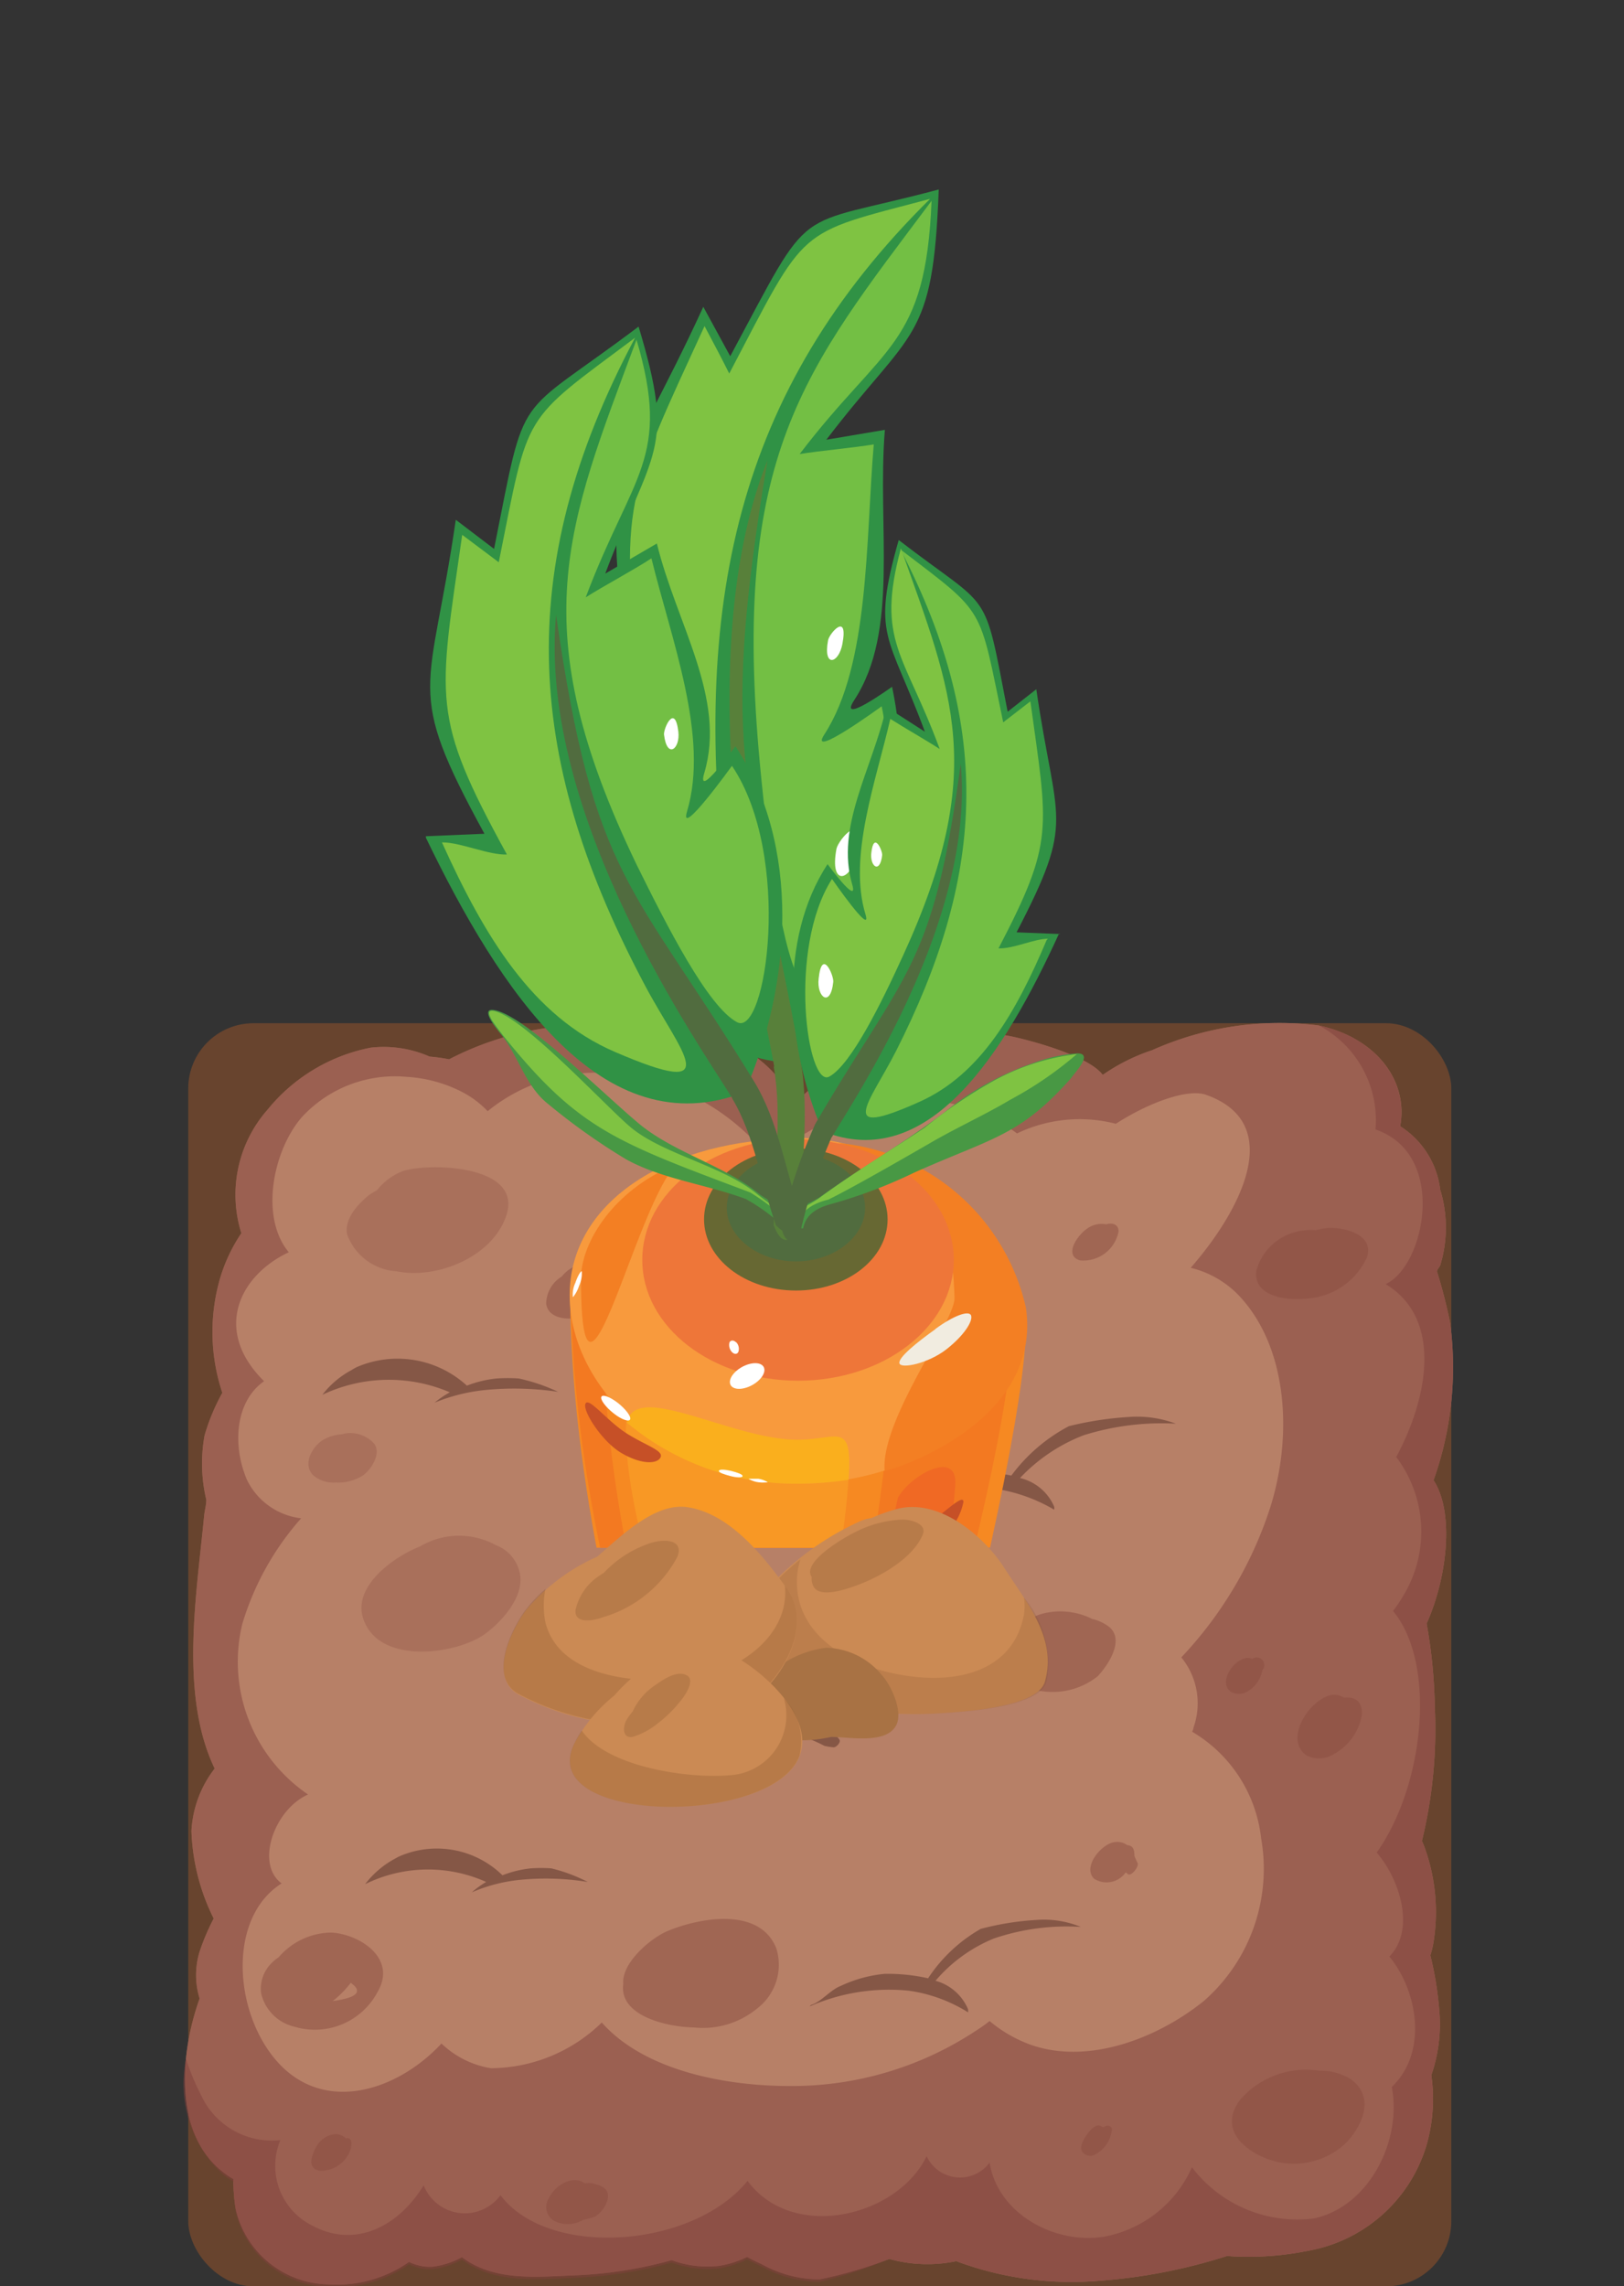 <svg xmlns="http://www.w3.org/2000/svg" xmlns:xlink="http://www.w3.org/1999/xlink" viewBox="0 0 65.74 92.54"><rect x="0" y="0" width="65.74" height="92.54" fill="#333333" stroke="none"/><defs><style>.cls-1{fill:none;}.cls-2{isolation:isolate;}.cls-3{fill:#68442e;}.cls-4{fill:#b78067;}.cls-5{fill:#80413c;}.cls-5,.cls-7,.cls-8,.cls-9{opacity:0.5;}.cls-31,.cls-5,.cls-6,.cls-7,.cls-9{mix-blend-mode:multiply;}.cls-6,.cls-7,.cls-8{fill:#8a4c41;}.cls-35,.cls-6{opacity:0.3;}.cls-35,.cls-8{mix-blend-mode:screen;}.cls-9{fill:#542f27;}.cls-10{clip-path:url(#clip-path);}.cls-11{fill:#f68922;}.cls-11,.cls-12,.cls-13,.cls-14,.cls-15,.cls-16,.cls-17,.cls-18,.cls-20,.cls-21,.cls-22,.cls-23,.cls-24,.cls-25,.cls-26,.cls-27,.cls-28,.cls-29{fill-rule:evenodd;}.cls-12{fill:#f37921;}.cls-13{fill:#f89825;}.cls-14{fill:#f89a3d;}.cls-15{fill:#faaf1d;}.cls-16{fill:#f37f23;}.cls-17{fill:#ee7639;}.cls-18{fill:#676833;}.cls-19,.cls-29{fill:#516c3f;}.cls-20{fill:#fff;}.cls-21{fill:#f1ece0;}.cls-22{fill:#f06924;}.cls-23{fill:#c65027;}.cls-24{fill:#489844;}.cls-25{fill:#7fc342;}.cls-26{fill:#309245;}.cls-27{fill:#73bf44;}.cls-28{fill:#58803a;}.cls-30{fill:#cb8a54;}.cls-31{opacity:0.2;}.cls-32{fill:#814e2b;}.cls-33{fill:#a87244;}.cls-34{fill:#6a3e1b;}.cls-36{fill:#8b572f;}</style><clipPath id="clip-path"><rect class="cls-1" x="0.86" y="5.04" width="62.79" height="57.61"/></clipPath></defs><g class="cls-2"><g id="Layer_1" data-name="Layer 1"><rect class="cls-3" x="7.62" y="41.42" width="51.13" height="51.13" rx="2.64"/><path class="cls-4" d="M58.27,81.48a13.93,13.93,0,0,0-.37-2.33,3.53,3.53,0,0,0,.13-.54,7.71,7.71,0,0,0-.3-3.65,4.49,4.49,0,0,0-.17-.44,19.12,19.12,0,0,0,.52-5.43,20.8,20.8,0,0,0-.33-3.37c.85-1.9,1.12-4.52.28-5.8a13.64,13.64,0,0,0,.67-6.38c-.14-.69-.32-1.39-.53-2.07,0-.08.09-.16.13-.25a5.24,5.24,0,0,0,0-3.06,3.54,3.54,0,0,0-1.62-2.57c.34-1.86-1-3.59-3.3-4.08a12.62,12.62,0,0,0-6.74,1,7.78,7.78,0,0,0-2,1c-.63-.84-3.34-1.5-3.82-1.58a9.67,9.67,0,0,0-8.66,2.75c-1.62-3.43-6.21-3.56-9.54-3.13a12.46,12.46,0,0,0-4.44,1.33,7.14,7.14,0,0,0-.79-.11A4.61,4.61,0,0,0,15,42.41a7.14,7.14,0,0,0-4.17,2.51,5.21,5.21,0,0,0-1.06,5,6.61,6.61,0,0,0-.91,2A7.8,7.8,0,0,0,9,56.38a8.3,8.3,0,0,0-.72,1.73,6.38,6.38,0,0,0,.07,2.6c0,.23-.07.44-.09.68-.3,3.14-1,7.22.43,10.2a4.49,4.49,0,0,0-.94,2.53,8.55,8.55,0,0,0,.9,3.54A9.22,9.22,0,0,0,8.08,79a3.23,3.23,0,0,0,0,1.9c-.84,2.36-1,5.48.92,7a3.28,3.28,0,0,0,.45.31,7.08,7.08,0,0,0,.09,1.2,3.92,3.92,0,0,0,3.73,3.06,5.11,5.11,0,0,0,3.29-.91,1.85,1.85,0,0,0,1,.19,3.41,3.41,0,0,0,1.14-.38c1.33,1,3.08.79,4.66.73a17,17,0,0,0,3.83-.61,4.17,4.17,0,0,0,1.92.23,3.92,3.92,0,0,0,1.13-.36c.18.09.36.19.57.28a4.91,4.91,0,0,0,2.36.63A17.69,17.69,0,0,0,36,91.44a5.71,5.71,0,0,0,2.71.09,13.34,13.34,0,0,0,5.83.79,22.2,22.2,0,0,0,5.13-1,12.12,12.12,0,0,0,3.28-.21,6.12,6.12,0,0,0,4.82-4.36A6.82,6.82,0,0,0,57.94,84,6.27,6.27,0,0,0,58.27,81.48Z"/><path class="cls-5" d="M58.27,81.48a13.93,13.93,0,0,0-.37-2.33,3.53,3.53,0,0,0,.13-.54,7.71,7.71,0,0,0-.3-3.65,4.49,4.49,0,0,0-.17-.44,19.12,19.12,0,0,0,.52-5.43,20.8,20.8,0,0,0-.33-3.37c.85-1.9,1.12-4.52.28-5.8a13.64,13.64,0,0,0,.67-6.38c-.14-.69-.32-1.39-.53-2.07,0-.08.09-.16.13-.25a5.24,5.24,0,0,0,0-3.06,3.54,3.54,0,0,0-1.62-2.57c.34-1.86-1-3.59-3.3-4.08a12.62,12.62,0,0,0-6.74,1,7.78,7.78,0,0,0-2,1c-.63-.84-3.34-1.5-3.82-1.58a9.67,9.67,0,0,0-8.66,2.75c-1.62-3.43-6.21-3.56-9.54-3.13a12.46,12.46,0,0,0-4.44,1.33,7.14,7.14,0,0,0-.79-.11A4.61,4.61,0,0,0,15,42.41a7.14,7.14,0,0,0-4.17,2.51,5.21,5.21,0,0,0-1.06,5,6.61,6.61,0,0,0-.91,2A7.8,7.8,0,0,0,9,56.38a8.3,8.3,0,0,0-.72,1.73,6.38,6.38,0,0,0,.07,2.6c0,.23-.07.44-.09.68-.3,3.14-1,7.22.43,10.2a4.49,4.49,0,0,0-.94,2.53,8.55,8.55,0,0,0,.9,3.54A9.22,9.22,0,0,0,8.08,79a3.23,3.23,0,0,0,0,1.9c-.84,2.36-1,5.48.92,7a3.28,3.28,0,0,0,.45.31,7.08,7.08,0,0,0,.09,1.2,3.92,3.92,0,0,0,3.73,3.06,5.11,5.11,0,0,0,3.29-.91,1.85,1.85,0,0,0,1,.19,3.41,3.41,0,0,0,1.14-.38c1.33,1,3.08.79,4.66.73a17,17,0,0,0,3.83-.61,4.17,4.17,0,0,0,1.92.23,3.92,3.92,0,0,0,1.13-.36c.18.09.36.19.57.28a4.91,4.91,0,0,0,2.36.63A17.69,17.69,0,0,0,36,91.44a5.71,5.71,0,0,0,2.71.09,13.34,13.34,0,0,0,5.83.79,22.2,22.2,0,0,0,5.13-1,12.12,12.12,0,0,0,3.28-.21,6.12,6.12,0,0,0,4.82-4.36A6.82,6.82,0,0,0,57.94,84,6.27,6.27,0,0,0,58.27,81.48ZM48.73,81c-2,1.61-4.92,2.65-7.24,1.68a5.43,5.43,0,0,1-1.43-.87,5.56,5.56,0,0,1-.52.37,13.5,13.5,0,0,1-7.6,2.26c-2.37,0-5.78-.54-7.58-2.57a6.47,6.47,0,0,1-4.49,1.85,3.77,3.77,0,0,1-2-1c-1.77,1.91-4.74,2.89-6.66.72-1.76-2-2-5.82.19-7.2-1.08-.8-.29-3,1.07-3.6a6.5,6.5,0,0,1-2.66-6.91,11.35,11.35,0,0,1,2.38-4.27A2.8,2.8,0,0,1,10,59.91c-.61-1.42-.47-3.19.69-4-2.09-2.06-1-4.28,1-5.22-1.19-1.43-.63-4.15.54-5.48a5.12,5.12,0,0,1,4.23-1.62,5.6,5.6,0,0,1,2.28.63,3.88,3.88,0,0,1,1,.76,6.93,6.93,0,0,1,5.2-1.51,9,9,0,0,1,6.19,3.41A12.89,12.89,0,0,1,34.42,45a7,7,0,0,1,6.75.88,5.86,5.86,0,0,1,4-.39c1.33-.86,2.92-1.44,3.66-1.17,3.28,1.17,1.33,4.76-.63,7a4,4,0,0,1,1.93,1.1c2,2.09,2.21,5.68,1.29,8.6a16,16,0,0,1-3.6,6.07,2.93,2.93,0,0,1,.5,2.82.7.7,0,0,1-.06.19,5.74,5.74,0,0,1,2.79,4.31A7.11,7.11,0,0,1,48.73,81Z"/><path class="cls-5" d="M58.27,81.48a13.93,13.93,0,0,0-.37-2.33,3.53,3.53,0,0,0,.13-.54,7.71,7.71,0,0,0-.3-3.65,4.49,4.49,0,0,0-.17-.44,19.12,19.12,0,0,0,.52-5.43,20.8,20.8,0,0,0-.33-3.37c.85-1.9,1.12-4.52.28-5.8a13.64,13.64,0,0,0,.67-6.38c-.14-.69-.32-1.39-.53-2.07,0-.08.09-.16.13-.25a5.24,5.24,0,0,0,0-3.06,3.54,3.54,0,0,0-1.62-2.57c.33-1.85-1-3.59-3.29-4.08a4.34,4.34,0,0,1,2.29,4.21c2.94,1,2,5.54.41,6.26,2.28,1.37,1.76,4.52.43,7a5,5,0,0,1,.3,5.59,5.5,5.5,0,0,1-.43.64c1.78,2.15,1.26,7.07-.66,9.78,1,1.17,1.54,3.18.51,4.21,1.14,1.37,1.58,3.86.1,5.28.42,2.2-.94,4.85-3.15,5.32a5.36,5.36,0,0,1-4.94-2.07,4.86,4.86,0,0,1-3.56,2.81c-1.93.32-4.29-.88-4.63-3a1.49,1.49,0,0,1-2.55-.26c-1.18,2.45-5.41,3.48-7.25,1-2.22,2.74-8.07,3.15-10,.58a1.79,1.79,0,0,1-3.11-.4c-1,1.64-2.75,2.58-4.51,1.63a2.7,2.7,0,0,1-1.29-3.46,3.15,3.15,0,0,1-3.2-1.8,9.5,9.5,0,0,1-.62-1.49A5,5,0,0,0,9,88a3.28,3.28,0,0,0,.45.31,7.08,7.08,0,0,0,.09,1.2,3.92,3.92,0,0,0,3.73,3.06,5.11,5.11,0,0,0,3.29-.91,1.85,1.85,0,0,0,1,.19,3.41,3.41,0,0,0,1.14-.38c1.33,1,3.08.79,4.66.73a17,17,0,0,0,3.83-.61,4.17,4.17,0,0,0,1.92.23,3.92,3.92,0,0,0,1.13-.36c.18.09.36.19.57.28a4.91,4.91,0,0,0,2.36.63A17.69,17.69,0,0,0,36,91.44a5.71,5.71,0,0,0,2.71.09,13.34,13.34,0,0,0,5.83.79,22.2,22.2,0,0,0,5.13-1,12.12,12.12,0,0,0,3.28-.21,6.12,6.12,0,0,0,4.82-4.36A6.82,6.82,0,0,0,57.94,84,6.27,6.27,0,0,0,58.27,81.48Z"/><path class="cls-6" d="M16.32,47.4a2.46,2.46,0,0,0-1.06.78,3.62,3.62,0,0,0-.33.2c-.41.34-1,.94-.88,1.58a2.27,2.27,0,0,0,2,1.5c1.61.33,3.84-.55,4.43-2.21C21.24,47.15,17.4,47.06,16.32,47.4Z"/><path class="cls-7" d="M24.77,51.41a.7.7,0,0,0-.57-.26,1.48,1.48,0,0,0-1.38.43l-.09.1a1.3,1.3,0,0,0-.62,1.09c.07.56.74.65,1.19.59a1.94,1.94,0,0,0,1.35-1C24.78,52.08,25,51.7,24.77,51.41Z"/><path class="cls-7" d="M33.7,51.6a3.41,3.41,0,0,0-.54.1c-1.37,0-3.23,1.29-3,2.52s2.54,1,3.31.9a3.12,3.12,0,0,0,2.76-2C36.6,51.8,34.56,51.52,33.7,51.6Z"/><path class="cls-7" d="M44.78,49.56a1,1,0,0,0-.74.15c-.42.27-1,1.11-.32,1.31a1.45,1.45,0,0,0,1.56-1.17C45.28,49.54,45,49.49,44.78,49.56Z"/><path class="cls-8" d="M53.74,49.71a3,3,0,0,0-.49.09,1.61,1.61,0,0,0-.39,0,2.24,2.24,0,0,0-2,1.62c-.16,1.1,1.3,1.24,2.09,1.14a2.85,2.85,0,0,0,2.39-1.68C55.63,49.93,54.35,49.67,53.74,49.71Z"/><path class="cls-6" d="M20.08,62.55A3.1,3.1,0,0,0,17,62.6a5,5,0,0,0-.66.32l0,0-.1.06c-.89.54-2,1.57-1.47,2.71.75,1.71,3.81,1.26,4.92.41.62-.47,1.48-1.41,1.37-2.31A1.54,1.54,0,0,0,20.08,62.55Z"/><path class="cls-6" d="M15.15,58.44a1.31,1.31,0,0,0-1-.43,1.06,1.06,0,0,0-.31.05,1.68,1.68,0,0,0-.8.25c-.4.27-.8.95-.37,1.4a1.23,1.23,0,0,0,.91.3,1.85,1.85,0,0,0,1.12-.29C15,59.5,15.45,58.87,15.15,58.44Z"/><path class="cls-7" d="M44.88,65.84a1.85,1.85,0,0,0-.68-.31s0,0,0,0c-1.28-.66-3.34-.28-3.53,1.59-.09.85.82,1.26,1.46,1.33a2.93,2.93,0,0,0,2.31-.6C44.91,67.34,45.53,66.35,44.88,65.84Z"/><path class="cls-7" d="M26.89,59.82c-.39.07-1.16.59-1,1.06,0,.45.54.65,1.05.66s1.47-.19,1.61-.86C28.75,59.78,27.49,59.69,26.89,59.82Z"/><path class="cls-8" d="M46.05,75.41a2.55,2.55,0,0,1-.13-.29c0-.27-.06-.41-.29-.43a.68.68,0,0,0-.52-.12c-.51.06-1.31,1-.82,1.48a.94.94,0,0,0,1.28-.26l.07.06C45.78,76,46.12,75.55,46.05,75.41Z"/><path class="cls-8" d="M54.49,68.72l-.09,0a.73.73,0,0,0-.62-.08c-.88.3-1.78,1.8-.89,2.42A1.12,1.12,0,0,0,54,71a2.23,2.23,0,0,0,1.13-1.59C55.16,68.93,54.9,68.69,54.49,68.72Z"/><path class="cls-8" d="M50.69,67.15h0a.45.45,0,0,0-.36,0c-.49.16-1,1-.49,1.34a.66.66,0,0,0,.62,0,1.24,1.24,0,0,0,.64-.88A.31.31,0,0,0,50.69,67.15Z"/><path class="cls-7" d="M31.43,78.88c-.67-1.72-3.14-1.24-4.39-.72-.67.27-1.89,1.29-1.81,2.15-.18,1.28,1.74,1.74,2.86,1.76a3.45,3.45,0,0,0,2.55-.76A2.23,2.23,0,0,0,31.43,78.88Z"/><path class="cls-8" d="M14,86.56l0,0-.07-.06c-.36-.27-.9,0-1.11.37s-.41.9.12,1a1.27,1.27,0,0,0,1.2-.73C14.21,87,14.34,86.48,14,86.56Z"/><path class="cls-7" d="M13.4,78.23a2.84,2.84,0,0,0-2.12,1,1.55,1.55,0,0,0-.24.19,1.46,1.46,0,0,0-.47,1.26,1.8,1.8,0,0,0,1.35,1.36,2.87,2.87,0,0,0,3.36-1.4C16.1,79.25,14.52,78.28,13.4,78.23ZM13.47,81h0a3.94,3.94,0,0,0,.73-.74l.13.11C14.75,80.77,14,80.93,13.47,81Z"/><path class="cls-8" d="M24,88.38a1.24,1.24,0,0,0-.33,0c-.47-.35-1.2.06-1.45.6a.65.65,0,0,0,.18.9,1.22,1.22,0,0,0,1.17,0c.17-.07.34-.08.51-.15a1.18,1.18,0,0,0,.53-.75C24.66,88.52,24.24,88.46,24,88.38Z"/><path class="cls-8" d="M44.69,86.1l-.06,0h0l-.09-.05c-.14-.06-.32.09-.41.19s-.48.58-.33.85a.41.41,0,0,0,.57.1,1.27,1.27,0,0,0,.64-1C45,86.05,44.83,86,44.69,86.1Z"/><path class="cls-8" d="M54.61,84.12a2.36,2.36,0,0,0-1.23-.3A3.51,3.51,0,0,0,50.2,85c-.87,1.16.14,2,1,2.35a3.06,3.06,0,0,0,3.27-.59C55.26,85.94,55.64,84.78,54.61,84.12Z"/><path class="cls-9" d="M47.6,57.63a4.49,4.49,0,0,0-1.93-.27,13.43,13.43,0,0,0-2.4.37,6.89,6.89,0,0,0-2.33,2,8.5,8.5,0,0,0-1.9-.16,6,6,0,0,0-1.93.49c-.46.17-.86.66-1.31.79a.1.1,0,0,0-.07.06,9.23,9.23,0,0,1,4.37-.67,6.59,6.59,0,0,1,2.57.87.24.24,0,0,0,0-.13,2,2,0,0,0-1.38-1.15,7,7,0,0,1,2.57-1.73A10.55,10.55,0,0,1,47.6,57.63Z"/><path class="cls-9" d="M21,55.8a6.68,6.68,0,0,0-.89,0,4.55,4.55,0,0,0-1.21.29,4.16,4.16,0,0,0-4.46-.75,2.25,2.25,0,0,0-.21.12,3.67,3.67,0,0,0-1.18,1,6.27,6.27,0,0,1,5.16-.1,4,4,0,0,0-.62.42h0a7.33,7.33,0,0,1,2.12-.52,12.13,12.13,0,0,1,2.88.08A7.36,7.36,0,0,0,21,55.8Z"/><path class="cls-9" d="M35.52,47.32a4.11,4.11,0,0,0-2,.9,6.49,6.49,0,0,0-2.34-.35c-1.31,0-2.3.81-3.35,1.4a.19.19,0,0,0-.07.08,7,7,0,0,1,6.18-.05l.45.07c.13,0,.35-.23.26-.34a2.25,2.25,0,0,0-.63-.56A7.3,7.3,0,0,1,35.44,48a9.45,9.45,0,0,1,2.19-.2A8.7,8.7,0,0,0,35.52,47.32Z"/><path class="cls-9" d="M43.75,78a3.94,3.94,0,0,0-1.82-.28,11.27,11.27,0,0,0-2.23.36,6.26,6.26,0,0,0-2.13,2,7.46,7.46,0,0,0-1.76-.18,5.37,5.37,0,0,0-1.78.49c-.42.16-.79.65-1.2.77,0,0,0,0-.06.06a8,8,0,0,1,4-.64,6.09,6.09,0,0,1,2.42.88s0-.09,0-.12a2,2,0,0,0-1.32-1.16,6.17,6.17,0,0,1,2.36-1.71A9.15,9.15,0,0,1,43.75,78Z"/><path class="cls-9" d="M22.32,75.63a5.89,5.89,0,0,0-.84,0,4.42,4.42,0,0,0-1.14.28,3.8,3.8,0,0,0-4.21-.75l-.2.11a3.77,3.77,0,0,0-1.15,1,5.75,5.75,0,0,1,4.9-.09,3.69,3.69,0,0,0-.58.42h0a6.54,6.54,0,0,1,2-.51,10.59,10.59,0,0,1,2.69.09A6.6,6.6,0,0,0,22.32,75.63Z"/><path class="cls-9" d="M34.76,68.8a3.47,3.47,0,0,0-1.75.83,5.16,5.16,0,0,0-2-.31,5.92,5.92,0,0,0-2.89,1.29s0,0-.06.06a5.67,5.67,0,0,1,5.31,0,2.5,2.5,0,0,0,.38.06c.11,0,.3-.21.23-.31a2.05,2.05,0,0,0-.54-.52,7.17,7.17,0,0,1,1.25-.47,7.9,7.9,0,0,1,1.88-.19A7.24,7.24,0,0,0,34.76,68.8Z"/><g class="cls-10"><path class="cls-11" d="M32.13,90.75a2.53,2.53,0,0,1,0-.74,13.85,13.85,0,0,0,.76-2.11c.08-.76-.29-1.37.07-2.2-.44,0-.93,0-1.37,0a7,7,0,0,0,.36,2.1A7.92,7.92,0,0,1,31.76,90c0,.33.25.51.27.79s.1.62.1,0"/><path class="cls-11" d="M23.08,52.31c6.16.14,12.29,1.3,18.44,1.44.06,5.45-7.19,33-9.33,33.14-.85-.22-9.11-19.91-9.11-34.58"/><path class="cls-12" d="M23.07,52.18c6,.59,11.93,1,17.9,1.64.06,5.23-6.57,28.88-9,28.75-1.15.19-8.85-16.33-8.85-30.39"/><path class="cls-11" d="M24.48,55,36,56.8c0,2.9-2.21,16.92-4.79,22.06-1.61-.5-6.45-13.73-6.76-23.85"/><path class="cls-13" d="M34.35,59.82c.25-4.06-1.71-6.64-3.93-6.85s-4.83.47-5.07,4.53,3,13.12,4.84,13.89c2.13.88,3.92-7.5,4.16-11.57"/><path class="cls-14" d="M32.29,46.09c-5.1,0-9.23,2.48-9.23,6.34s4.13,7.63,9.23,7.63,9-3.23,9.23-6-4.12-8-9.23-8"/><path class="cls-15" d="M25.39,57.6a10.61,10.61,0,0,0,6.9,2.46,13.76,13.76,0,0,0,2.06-.16v0c.17-2.43-.43-1.62-2.07-1.62-2.67,0-6.66-2.46-6.9-.64"/><path class="cls-16" d="M41.53,52.94a8.59,8.59,0,0,0-7.59-6.67c3.4,1.32,4.56,2.1,4.7,6.27,0,1-3,4.92-2.83,7,0,.06,6.41-1.8,5.72-6.6M27.39,47.13c-2.52,1-3.87,3.15-3.87,4.62C23.52,59,25.72,48.77,27.39,47.13Z"/><path class="cls-17" d="M32.31,46.09C28.83,46.09,26,48.27,26,51s2.83,4.89,6.31,4.89,6.3-2.19,6.3-4.89-2.82-4.88-6.3-4.88"/><path class="cls-18" d="M32.22,46.49c-2.06,0-3.72,1.28-3.72,2.87s1.66,2.88,3.72,2.88,3.71-1.29,3.71-2.88-1.66-2.87-3.71-2.87"/><path class="cls-19" d="M32.22,46.72c-1.55,0-2.8,1-2.8,2.17s1.25,2.17,2.8,2.17,2.8-1,2.8-2.17-1.26-2.17-2.8-2.17"/><path class="cls-20" d="M30.17,55.27c-.38.16-.66.48-.62.72s.39.3.77.14.66-.48.62-.72-.39-.3-.77-.14"/><path class="cls-20" d="M29.8,54.34c-.1-.1-.22-.1-.27,0a.42.42,0,0,0,.09.38c.1.11.22.11.27,0a.39.39,0,0,0-.09-.39"/><path class="cls-20" d="M29.59,59.54c-.26-.06-.48-.07-.49,0s.21.14.47.21.49.07.49,0-.2-.14-.47-.21"/><path class="cls-20" d="M30.7,59.86c-.22,0-.39,0-.4,0s.17.11.39.14.38,0,.39,0-.17-.11-.38-.14"/><path class="cls-20" d="M25,56.78c-.33-.25-.62-.35-.66-.23s.19.42.51.67.62.35.66.23-.19-.42-.51-.67"/><path class="cls-20" d="M23.29,51.93a1.1,1.1,0,0,0-.1.58s.16-.17.25-.46a1.18,1.18,0,0,0,.11-.59c-.05,0-.16.18-.26.47"/><path class="cls-21" d="M37.87,53.8c-.73.52-1.53,1.16-1.46,1.39s1.17,0,1.9-.57,1.08-1.15,1-1.37-.71,0-1.45.55"/><path class="cls-22" d="M33.72,76.62c-1.4,1.66,2.63-16,2.63-16,.54-.94,2.42-1.95,2.32-.52-.25,3.46-1.69,12.64-5,16.52"/><path class="cls-23" d="M36.55,70.88c-.75.49-1.61.58-1.58.93s1.08.37,1.83-.12a2.32,2.32,0,0,0,1.13-1.6c0-.35-.63.3-1.38.79m-3.48-2.81c-.85.2-1.76,0-1.78.33s1.07.75,1.92.55,1.39-.8,1.41-1.15S33.92,67.86,33.07,68.07Zm-.13,11.34c-.65.31-1.34.2-1.36.54s.82.63,1.47.32A1.89,1.89,0,0,0,34.12,79C34.13,78.61,33.58,79.11,32.94,79.41ZM25.33,58c-.79-.52-1.5-1.46-1.63-1.18s.66,1.53,1.46,2,1.45.45,1.58.17S26.12,58.51,25.33,58Zm2.45,12.27c-.8-.52-1.5-1.46-1.64-1.18s.67,1.52,1.46,2,1.46.45,1.59.16S28.57,70.78,27.78,70.26Zm.16-6.46c-.84-.32-1.63-1.06-1.73-.75s.81,1.33,1.65,1.65,1.47.07,1.57-.24S28.77,64.11,27.94,63.8ZM29.39,76c-.66-.22-1.32-.87-1.38-.55s.71,1.24,1.37,1.46,1.16-.09,1.22-.41S30.06,76.24,29.39,76ZM37.55,61.7c-.79.54-1.71.71-1.67,1s1.16.29,1.95-.26A2.48,2.48,0,0,0,39,60.8C39,60.46,38.33,61.15,37.55,61.7Z"/><path class="cls-24" d="M31.39,49.36a7.57,7.57,0,0,0-1.19-.82c-1.56-.59-3.42-.81-4.87-1.62a25.67,25.67,0,0,1-3.14-2.23c-.91-.71-1.2-1.93-1.89-2.8-.17-.21-.93-1.12-.28-1,1.23.22,4.4,3.39,5.84,4.59s3.5,1.7,4.91,2.88a13.37,13.37,0,0,0,1.17.7,10.07,10.07,0,0,0,1.2-.57c1.65-1.17,3.52-2.27,5.1-3.47a11.7,11.7,0,0,1,3.62-2,6.31,6.31,0,0,1,1.75-.38c.66,0-.09.76-.25,1C41.27,46,40.17,46.05,37,47.47a20,20,0,0,1-3.29,1.25c-.83.21-1.1.56-1.2,1a5.06,5.06,0,0,1-.55,0,3.85,3.85,0,0,1-.49-.08.33.33,0,0,0-.09-.27"/><path class="cls-25" d="M31.74,49.68c0-.21,0-.39-.1-.48a9.68,9.68,0,0,0-1.27-.93c-5.44-2.05-6.94-2.54-10-6.35-.25-.33-.86-1.06-.4-1,1.19.2,4.55,3.87,5.57,4.72,1.33,1.1,3.75,1.55,5.14,2.72a13.3,13.3,0,0,0,1.21.85c.39-.22.87-.43,1.27-.71,1.34-1,3-2,4.27-2.85a19.49,19.49,0,0,1,2.83-1.92,9.29,9.29,0,0,1,3.33-1.06,14.8,14.8,0,0,1-2.7,1.85c-.93.56-2.21,1.15-3.22,1.74-1.73,1-3.36,1.92-4.14,2.3-.9.22-1.19.65-1.3,1.15l-.29,0-.23,0"/><path class="cls-26" d="M23.15,25.61l2.25,1.06c-1.11-8.06-.22-7.07,3.07-14.25l1.09,2C33,8,31.94,9.29,38,7.67c-.23,6.23-1.08,5.58-4.55,10.13l2.37-.4c-.32,3.92.6,8.13-1.24,10.94-.7,1.07,1.53-.54,1.53-.54,1.19,5.56-1,11.48-4.23,15.22-6.11-.41-7.94-9.3-8.7-17.41"/><path class="cls-27" d="M37.71,8.13c-.24,5.9-1.93,5.77-5.34,10.25.79-.13,2.22-.26,3-.39-.33,3.91-.17,8.92-2,11.74-.69,1.06,2.32-1.14,2.32-1.14,1.1,5.15-2.29,12.5-3.2,11.28-.81-1.07-1.41-5.57-1.72-8.85C29.57,18.38,32.57,15,37.71,8.13"/><path class="cls-25" d="M23.7,26.21c.7.33,1.57,1.48,2.28,1.81-1-7.59-.56-8.06,2.54-14.82.34.64.68,1.28,1,1.92,3.19-6.07,2.63-5.61,8.13-7.07-7.86,7.77-9.73,16.47-8.2,28.44.46,3.6,1.62,6.65-2,2.27C24.78,35.56,24,31.1,23.7,26.21"/><path class="cls-28" d="M31.32,43.18c.36,2,0,4.33,0,6.42.29.76.65.81,1.08,0,0-2.27.4-4.48,0-6.74-2-11.07-3.39-11.93-1.33-24.23-3.37,8.42-.23,21.73.27,24.54"/><path class="cls-20" d="M34.67,34.57c.35-1.85-.73-.59-.81-.21-.29,1.56.6,1.31.81.21"/><path class="cls-20" d="M34.1,26.07c.25-1.33-.53-.43-.58-.15-.21,1.12.43.95.58.15"/><path class="cls-26" d="M42.92,37.81l-1.77-.07c2.41-4.64,1.6-4.32.8-9.84l-1.16.91c-1-5.15-.59-4-4.41-6.95-1.12,3.94-.4,3.81,1.06,7.76l-1.56-1c-.58,2.54-2.07,4.85-1.38,7.19.26.89-1-.83-1-.83-2,3.06-1.66,7.44-.2,10.81,4.29,1.73,7.37-3.18,9.57-8"/><path class="cls-25" d="M36.46,22.23c-1,3.74.15,4.21,1.58,8.09-.52-.34-1.47-.88-2-1.22-.58,2.53-1.72,5.59-1,7.93.26.89-1.36-1.45-1.36-1.45-1.81,2.83-1,8.49-.11,8s2.12-3,3-4.93c3.41-7.45,2-10.54-.1-16.45"/><path class="cls-27" d="M42.42,38c-.56,0-1.39.41-2,.39,2.28-4.37,2-4.82,1.29-10l-1.1.85c-1-4.8-.67-4.33-4.16-7,3.83,7.38,3.33,13.38-.18,20.31-1.06,2.08-2.49,3.59.93,2.06,2.5-1.11,3.93-3.63,5.17-6.56"/><path class="cls-19" d="M33.68,46a21.44,21.44,0,0,0-1.31,4c-.35.37-.61.29-.75-.35A22,22,0,0,1,33,45.5c3.63-6.22,4.78-6.29,5.89-14.59.59,6.32-4.3,13.55-5.22,15.13"/><path class="cls-20" d="M33.14,39.61c.13-1.26.62-.12.59.14-.11,1.06-.68.62-.59-.14"/><path class="cls-20" d="M35.27,34.53c.1-.91.46-.09.44.09-.09.77-.5.45-.44-.09"/><path class="cls-26" d="M17.24,33.85l2.37-.1c-3.28-6-2.19-5.57-1.16-12.71L20,22.22c1.33-6.66.75-5.15,5.85-9,1.53,5.08.56,4.92-1.35,10L26.59,22c.8,3.27,2.82,6.26,1.92,9.29-.34,1.14,1.26-1.08,1.26-1.08,2.65,4,2.29,9.62.37,14-5.75,2.23-9.92-4.12-12.9-10.3"/><path class="cls-27" d="M25.76,13.73c1.43,4.83-.16,5.43-2.05,10.45.69-.44,2-1.14,2.66-1.58.8,3.28,2.35,7.23,1.44,10.25C27.47,34,29.63,31,29.63,31c2.46,3.66,1.39,11,.21,10.38S27,37.49,25.77,35c-4.64-9.64-2.84-13.64,0-21.26"/><path class="cls-25" d="M17.91,34.1c.75,0,1.87.52,2.61.49-3.09-5.64-2.77-6.22-1.81-12.94l1.48,1.11c1.25-6.21.86-5.61,5.52-9.09-5.07,9.53-4.35,17.28.41,26.24,1.43,2.69,3.36,4.65-1.23,2.67-3.35-1.44-5.29-4.7-7-8.48"/><path class="cls-29" d="M29.63,44.45c.9,1.48,1.19,3.47,1.78,5.15.48.49.82.38,1-.45-.63-1.81-.89-3.75-1.9-5.4-4.91-8-6.46-8.13-8-18.86-.74,8.16,5.88,17.52,7.13,19.56"/><path class="cls-20" d="M27.46,29.62c-.14-1.18-.61-.12-.58.12.12,1,.66.58.58-.12"/></g><path class="cls-30" d="M40.63,63.43c-.79-1.22-2.61-2.82-4.35-2.34a6.64,6.64,0,0,0-1,.36,1.53,1.53,0,0,0-.42.11,11.45,11.45,0,0,0-4.73,3.92c-2.31,3.59,5.33,4,7.59,3.89.91-.06,4.29-.19,4.58-1.31C42.8,66.3,41.54,64.86,40.63,63.43Z"/><g class="cls-31"><path class="cls-32" d="M41.45,64.67a2.33,2.33,0,0,1,0,.69c-.46,2.44-3,2.91-5.45,2.34-2.19-.52-4-1.91-3.71-4.11a4,4,0,0,1,.11-.47,10.73,10.73,0,0,0-2.2,2.36c-2.31,3.59,5.33,4,7.59,3.89.91-.06,4.29-.19,4.58-1.31A4.15,4.15,0,0,0,41.45,64.67Z"/></g><path class="cls-33" d="M35.7,67.81a3,3,0,0,0-2.26-1.11A4.17,4.17,0,0,0,30.91,68a2.35,2.35,0,0,0-.45.3,1.06,1.06,0,0,0,.28,1.85,5.18,5.18,0,0,0,2.9.16c.73,0,2.19.3,2.62-.44C36.58,69.33,36.1,68.25,35.7,67.81Z"/><path class="cls-30" d="M31.83,64.27c-.91-1.25-2.27-3-4-3.26-1.28-.19-2.6,1.08-3.65,2a7.94,7.94,0,0,0-2.85,2.13c-.56.71-1.58,2.71-.38,3.43a10.35,10.35,0,0,0,5.55,1.23c1.44-.08,3.4-.38,4.44-1.39S32.8,65.6,31.83,64.27Z"/><g class="cls-31"><path class="cls-34" d="M31.83,64.27a.47.47,0,0,1-.06-.09c.22,2-1.85,3.52-3.88,3.76s-5.23,0-5.81-2.26a3.47,3.47,0,0,1,0-1.36,5.7,5.7,0,0,0-.76.79c-.56.71-1.58,2.71-.38,3.43a10.35,10.35,0,0,0,5.55,1.23c1.44-.08,3.4-.38,4.44-1.39S32.8,65.6,31.83,64.27Z"/></g><g class="cls-35"><path class="cls-36" d="M36.54,61.51a4.61,4.61,0,0,0-2,.55c-.35.17-2.11,1.18-1.68,1.78a.68.68,0,0,0,.06.36c.2.44,1.05.21,1.39.1,1.1-.33,2.64-1.16,3.05-2.2C37.52,61.67,36.86,61.51,36.54,61.51Z"/></g><g class="cls-35"><path class="cls-36" d="M26.17,62.52a4.51,4.51,0,0,0-1.72,1.14l-.15.1a2.24,2.24,0,0,0-1,1.4c-.07.61.76.44,1.12.3a5,5,0,0,0,3-2.44C27.73,62.22,26.68,62.3,26.17,62.52Z"/></g><path class="cls-30" d="M29.26,66.81c-1.56-.64-3.34.62-4.4,1.83a6.18,6.18,0,0,0-1.58,1.89c-1.73,3.32,8,3.44,9.09.55C33,69.46,30.71,67.41,29.26,66.81Z"/><g class="cls-31"><path class="cls-34" d="M31.73,68.74a2.43,2.43,0,0,1-2.18,3.12c-1.71.15-5-.34-6-1.81a4,4,0,0,0-.28.48c-1.73,3.32,8,3.44,9.09.55A2.51,2.51,0,0,0,31.73,68.74Z"/></g><g class="cls-35"><path class="cls-36" d="M27.84,67.84c-.4-.27-1,.15-1.31.37a2.57,2.57,0,0,0-.92,1.07,2.37,2.37,0,0,0-.28.4c-.11.25-.14.72.31.62a3,3,0,0,0,1-.55,5,5,0,0,0,.87-.85C27.68,68.71,28.14,68.07,27.84,67.84Z"/></g></g></g></svg>